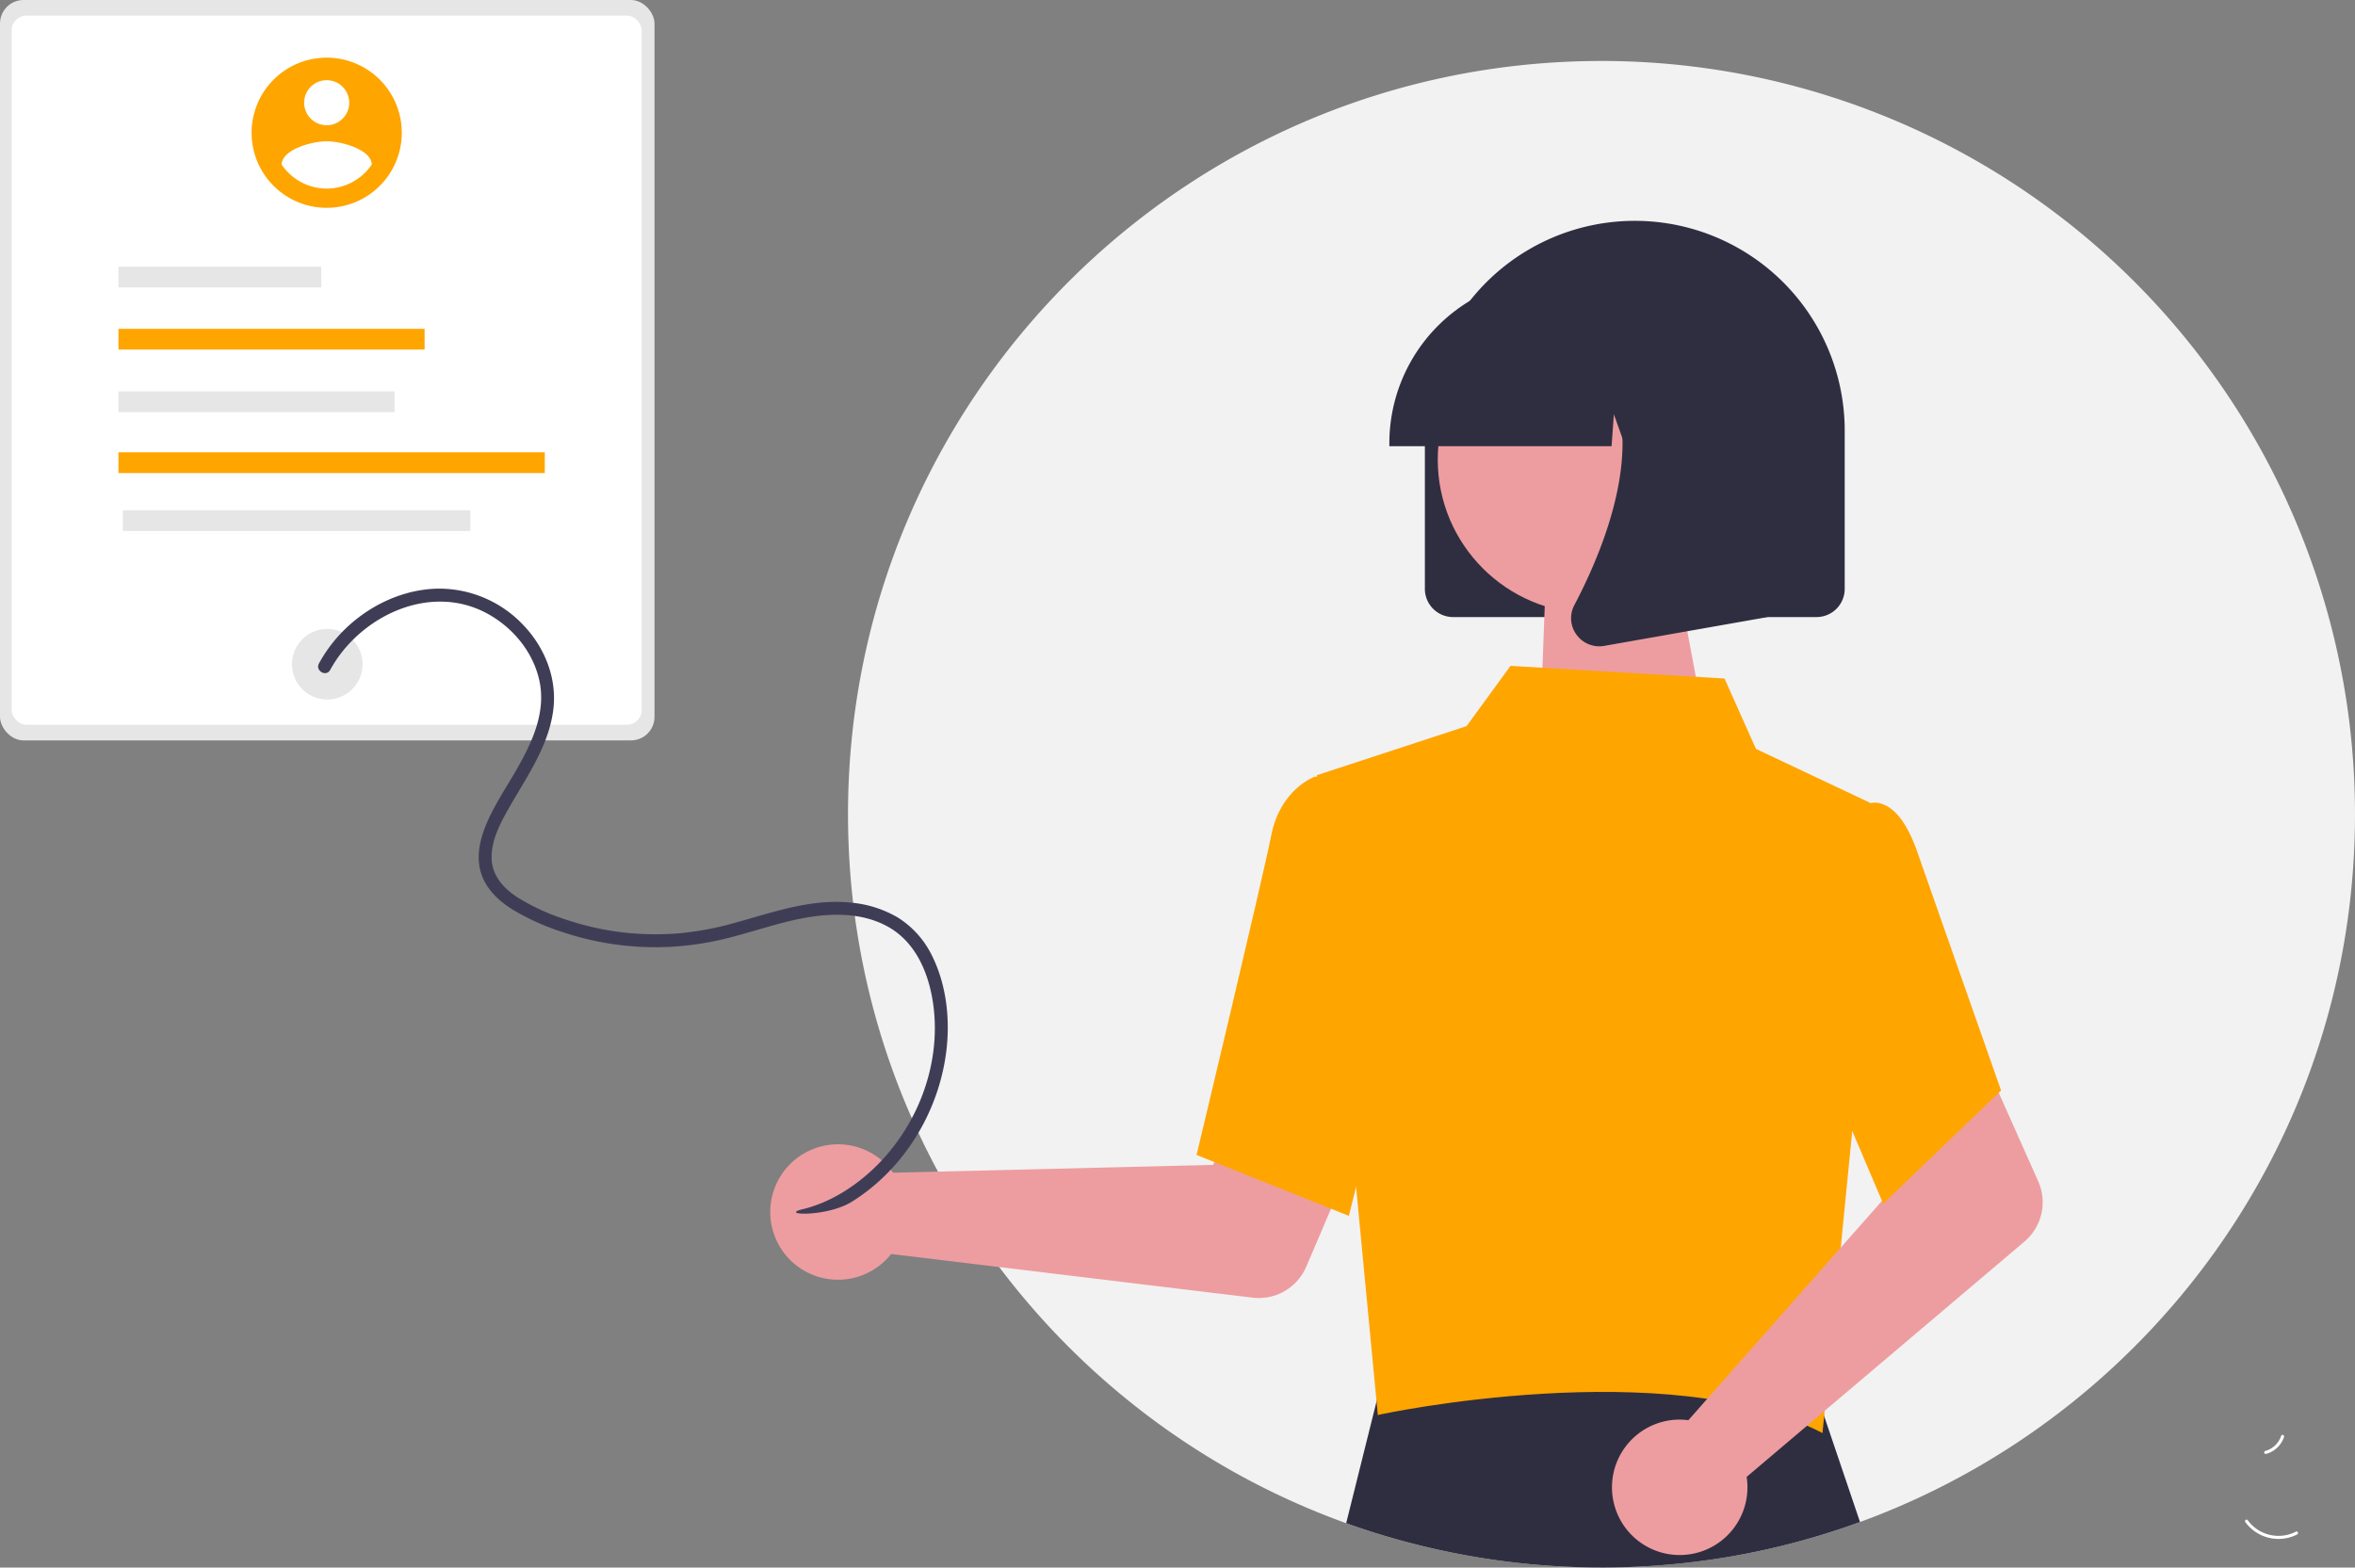 <svg xmlns="http://www.w3.org/2000/svg" width="800.64" height="533.072" viewBox="0 0 800.64 533.072" xmlns:xlink="http://www.w3.org/1999/xlink" role="img" artist="Katerina Limpitsouni" source="https://undraw.co/"><rect x="0" y="0" width="800.64" height="533.072" fill="#808080" stroke="none"/><g transform="translate(-454.467 -212.002)"><path d="M482.342,713.12a13.987,13.987,0,0,1-17.617-4.2c-.395-.543.43-1.182.826-.638a12.952,12.952,0,0,0,16.4,3.877c.6-.307.99.66.4.965Z" transform="translate(753.091 20.702)" fill="#fff"/><path d="M473.349,676.436a7.917,7.917,0,0,0,5.451-5.169c.208-.639,1.169-.233.963.4a8.872,8.872,0,0,1-6.018,5.732.539.539,0,0,1-.681-.285A.524.524,0,0,1,473.349,676.436Z" transform="translate(751.211 29.008)" fill="#fff"/><path d="M977.768,398.345c0,110.6-70.1,204.826-168.279,240.682a253.338,253.338,0,0,1-46.048,12.087A257.9,257.9,0,0,1,634.8,639.431c-98.8-35.561-169.413-130.11-169.367-241.14,0-141.421,114.694-256.114,256.169-256.114A256.149,256.149,0,0,1,977.768,398.345Z" transform="translate(277.338 90.56)" fill="#f2f2f2"/><path d="M858.3,767.84a253.333,253.333,0,0,1-46.048,12.087,257.9,257.9,0,0,1-128.643-11.683l11.83-47.469.714-2.849,24.142.093,121.284.435,1.553,4.588Z" transform="translate(228.525 -38.253)" fill="#2f2e41"/><rect width="222.518" height="251.787" rx="8" transform="translate(454.467 212.002)" fill="#e6e6e6"/><rect width="214.194" height="241.134" rx="5" transform="translate(458.435 217.329)" fill="#fff"/><circle cx="12.007" cy="12.007" r="12.007" transform="translate(553.72 425.875)" fill="#e6e6e6"/><rect width="68.961" height="7.055" transform="translate(494.737 302.685)" fill="#e6e6e6"/><rect width="104.081" height="7.055" transform="translate(494.737 323.825)" fill="#FFA500"/><rect width="93.865" height="7.055" transform="translate(494.737 345.098)" fill="#e6e6e6"/><rect width="144.947" height="7.055" transform="translate(494.737 365.809)" fill="#FFA500"/><rect width="118.129" height="7.055" transform="translate(496.244 385.533)" fill="#e6e6e6"/><path d="M470.813,618.97a23.1,23.1,0,0,1,2.322,2.795L581.9,619.1l12.688-23.186,37.494,14.575L613.6,653.722a17.551,17.551,0,0,1-18.242,10.527L472.478,649.4a23.028,23.028,0,1,1-1.669-30.438Z" transform="translate(284.957 -10.956)" fill="#ed9da0"/><path d="M669.854,605.049l-51.772-20.714.22-.921c.222-.932,22.257-93.01,25.183-107.807,3.048-15.416,14.183-19.678,14.656-19.852l.345-.127,20.489,6.237,9,70.7Z" transform="translate(243.186 20.431)" fill="#FFA500"/><path d="M718.072,337.454v-53.26a71.369,71.369,0,1,1,142.736-.473q0,.236,0,.473v53.26a9.6,9.6,0,0,1-9.587,9.587H727.659A9.6,9.6,0,0,1,718.072,337.454Z" transform="translate(220.815 74.807)" fill="#2f2e41"/><path d="M2.833,0,47.947.787l8.7,51.234H0Z" transform="matrix(1, -0.017, 0.017, 1, 977.099, 410.416)" fill="#ed9da0"/><circle cx="52.324" cy="52.324" r="52.324" transform="translate(943.265 315.958)" fill="#ed9da0"/><path d="M670.758,444.348l50.9-16.681,14.949-20.5,72.749,4.305,10.681,23.925,38.792,18.33-5.962,110.715-10.2,103.614c-52.443-27.156-150.316-6.453-151.173-6.116Z" transform="translate(231.4 31.274)" fill="#FFA500"/><path d="M696.322,294.05a56.519,56.519,0,0,1,56.456-56.456H763.43a56.519,56.519,0,0,1,56.455,56.456v1.065H797.374l-7.678-21.5-1.536,21.5H776.527l-3.874-10.848-.776,10.848H696.322Z" transform="translate(230.49 68.619)" fill="#2f2e41"/><path d="M783.952,365.438a9.445,9.445,0,0,1-.751-10.028c11.288-21.47,27.092-61.143,6.115-85.609l-1.5-1.756h60.9v91.437l-55.325,9.762a9.786,9.786,0,0,1-1.7.15,9.548,9.548,0,0,1-7.737-3.953Z" transform="translate(206.489 62.399)" fill="#2f2e41"/><path d="M822.345,701.636a23.065,23.065,0,0,1,3.631.2l72-81.564L889.6,595.209l36.18-17.584,19.139,42.938a17.55,17.55,0,0,1-4.684,20.535L845.8,721.11a23.028,23.028,0,1,1-23.455-19.474Z" transform="translate(202.481 -6.863)" fill="#ed9da0"/><path d="M910.145,603.483l-30.033-70.645,11.714-49.208,12.621-15.945a7.271,7.271,0,0,1,5.841.054c4.658,1.873,8.617,7.615,11.781,17.065l28.147,80.172Z" transform="translate(184.561 17.865)" fill="#FFA500"/><g transform="translate(540 231.612)"><path d="M210.287,123.086a25.532,25.532,0,1,0,25.531,25.532h0a25.532,25.532,0,0,0-25.532-25.532Zm0,7.659a7.659,7.659,0,1,1-7.659,7.659h0A7.659,7.659,0,0,1,210.287,130.745Zm0,36.874a18.6,18.6,0,0,1-15.319-8.175c.123-5.106,10.213-7.917,15.319-7.917s15.2,2.811,15.319,7.917A18.63,18.63,0,0,1,210.287,167.618Z" transform="translate(-184.753 -123.086)" fill="#FFA500"/></g><path d="M216.534,384.632c9.925-18.188,33.7-29.707,53.151-19.324,8.755,4.673,15.714,12.938,17.923,22.707,2.564,11.348-2.838,22.169-8.415,31.7-3.027,5.175-6.343,10.245-8.848,15.7-2.594,5.653-4.448,12.186-2.495,18.335,1.758,5.54,6.166,9.569,10.993,12.531a81.912,81.912,0,0,0,16.892,7.545,99.428,99.428,0,0,0,37.712,4.879,103.137,103.137,0,0,0,18.8-3.038c6.551-1.67,12.979-3.787,19.54-5.42,10.955-2.721,23.446-4.074,33.834,1.392,10.092,5.312,14.609,16.422,16.005,27.229,2.58,19.957-5.333,40.668-19.62,54.643-6.855,6.705-15.48,12.245-24.875,14.511-8.2,1.978,8.219,2.778,16.78-2.572,17.809-11.129,29.65-30.7,32.128-51.451,1.291-10.812-.023-22.459-4.926-32.273A31.594,31.594,0,0,0,409.5,468.795a38.179,38.179,0,0,0-16.537-5.1c-13.147-1.211-25.778,3.3-38.249,6.756a106.064,106.064,0,0,1-19.5,3.723,97.406,97.406,0,0,1-19.244-.313,94.761,94.761,0,0,1-18.647-4.138,74.637,74.637,0,0,1-16.926-7.652c-4.677-2.991-8.722-7.274-8.952-13.111-.25-6.329,2.942-12.25,5.977-17.586,6-10.541,13.4-20.852,14.968-33.192,1.37-10.795-2.974-21.434-10.475-29.133a39.387,39.387,0,0,0-29.107-12.075c-11.129.319-21.784,5.158-29.97,12.591a49.339,49.339,0,0,0-10.108,12.84c-1.356,2.484,2.438,4.7,3.795,2.218Z" transform="translate(350.18 55.21)" fill="#3f3d56"/></g></svg>